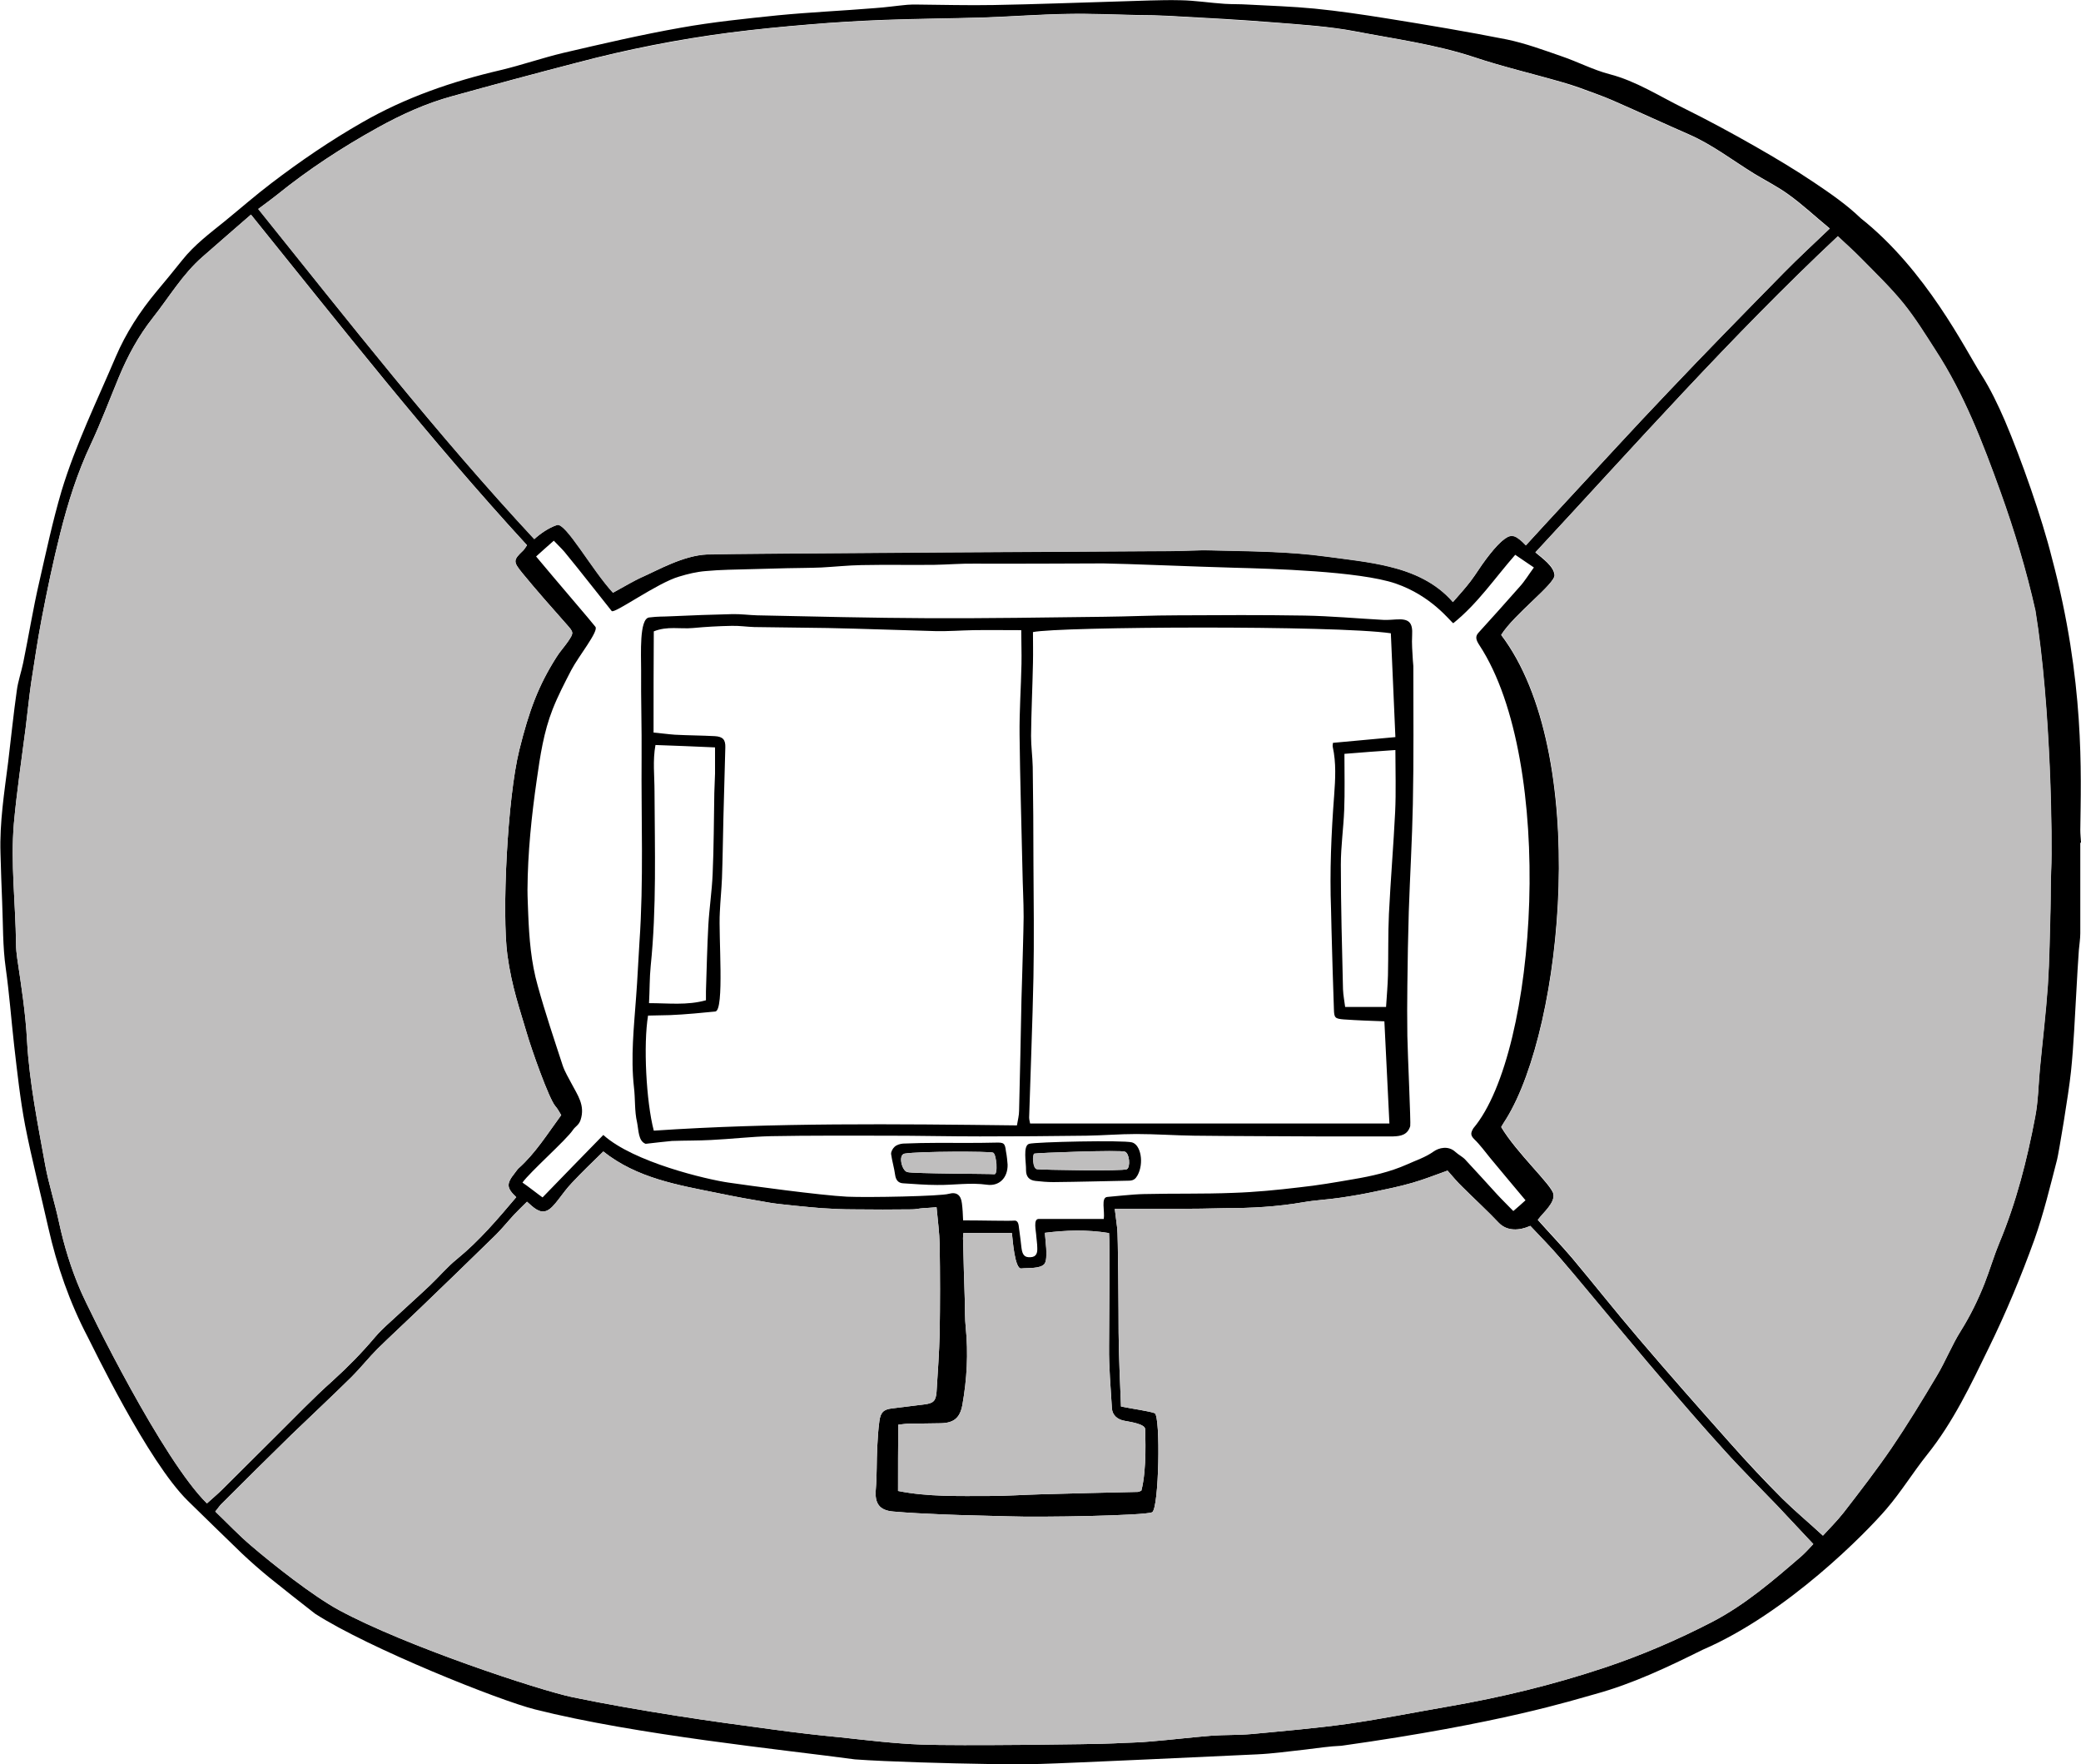 <?xml version="1.0" encoding="utf-8"?>
<!-- Generator: Adobe Illustrator 19.1.0, SVG Export Plug-In . SVG Version: 6.00 Build 0)  -->
<svg version="1.1" id="Calque_1" xmlns="http://www.w3.org/2000/svg" xmlns:xlink="http://www.w3.org/1999/xlink" x="0px" y="0px"
	 viewBox="0 0 869.9 737.4" style="enable-background:new 0 0 869.9 737.4;" xml:space="preserve">
<style type="text/css">
	.st0{fill:#254B86;}
	.st1{fill:#254B87;}
	.st2{fill:#492E1F;}
	.st3{fill:#DFB76A;}
	.st4{fill:#BFBEBE;}
	.st5{fill:#6EA2C2;}
	.st6{fill:#224E89;}
	.st7{fill:none;stroke:#224E89;stroke-width:3;stroke-miterlimit:10;}
	.st8{fill:#F5F9F8;}
	.st9{fill:#F5F9F8;stroke:#224E89;stroke-width:3;stroke-miterlimit:10;}
	.st10{fill:#F9CB00;}
	.st11{fill:#DF111A;}
	.st12{fill:#0B6EB1;}
	.st13{fill:#8D1514;}
	.st14{fill:#679FD0;}
	.st15{fill:#008549;}
	.st16{fill:#CB9831;}
	.st17{filter:url(#Adobe_OpacityMaskFilter);}
	.st18{fill:#1D1C1A;}
	.st19{fill:#C99730;}
    .active{fill:#254B86;}
</style>
<g>
	<path d="M869.6,352.3c0,12.6,0,25.2,0,37.8c0,2.4-0.4,4.7-0.6,7.1c-0.4,5.5-0.7,11-1,16.5c-0.7,11.4-1.1,22.9-2.3,34.3
		c-1,9.5-5.1,33.9-5.8,36.7c-2.9,11.2-5.6,22.5-9.5,33.5c-5.6,15.5-11.9,30.6-19.1,45.3c-7.5,15.4-14.8,30.9-25.7,44.5
		c-5.9,7.4-10.9,15.6-17.1,22.8c-8.3,9.7-41.3,43.5-76.8,58.8c-14.5,7.2-29.2,14.2-44.9,18.5c-9.5,2.6-39.1,12.2-106,21.6
		c-5.1,0.2-10.1,1-15.2,1.6c-6.7,0.7-13.4,1.7-20.2,2c-12.9,0.6-78.8,3.7-90.5,4c-7.8,0.2-15.6,0.2-23.4,0
		c-13.6-0.2-40.5-0.9-54.1-1.9c-30.3-4.1-91.4-10.2-133.8-20.9c-14.8-3.7-69.4-25.5-91.9-40c-6.4-5-12.8-10-19.1-15.1
		c-3.9-3.2-7.8-6.6-11.5-10.1c-7.6-7.3-15.1-14.7-22.6-22c-16.8-16.5-40-65-41.8-68.4c-7.6-14.5-12.9-29.8-16.5-45.7
		c-3.2-14.3-6.9-28.5-9.7-42.8c-2.1-11.1-3.3-22.3-4.6-33.5c-1.2-10.7-2-21.5-3.5-32.2c-1.3-9.1-1.1-18.4-1.5-27.6
		c-0.3-6.8-0.5-13.7-0.7-20.5c-0.4-12.8,1.6-25.4,3.2-38c1.2-9.9,2.2-19.9,3.6-29.8c0.5-4,1.9-7.9,2.7-11.8
		c2.3-11.2,4.1-22.5,6.7-33.7c2.9-12.7,5.6-25.4,9.3-38c5.9-19.5,14.8-37.6,22.7-56.2c4.2-9.8,10-18.8,16.9-27.1
		c3.7-4.4,7.3-8.8,10.9-13.3c5-6.3,11.4-11.1,17.6-16.1c6.5-5.3,12.9-10.9,19.6-16c12.2-9.3,24.8-17.9,38.1-25.5
		c18.1-10.4,37.6-17.1,57.8-21.8c8.8-2.1,17.4-5.1,26.2-7.2c16.3-3.8,32.6-7.6,49-10.5c13.4-2.4,27.1-3.8,40.7-5.2
		c13.4-1.3,27-1.9,40.4-3c4.6-0.3,9.2-1,13.7-1.4c1.3-0.1,2.5-0.1,3.8-0.1c10.8,0.1,21.6,0.4,32.3,0.2c17.5-0.3,35-1,52.5-1.5
		c8.5-0.2,17-0.7,25.5-0.5c6.2,0.1,12.3,1.1,18.5,1.5c3.2,0.2,6.4,0.1,9.5,0.3c9.4,0.5,18.8,0.8,28.1,1.7c10.1,1,20.2,2.5,30.2,4.1
		c16.8,2.7,33.6,5.5,50.2,8.8c7.7,1.6,15.3,4.4,22.8,7c6.8,2.3,13.2,5.7,20.1,7.5c11.2,2.9,20.8,9.2,31,14.2
		c10.1,5,20.1,10.4,29.9,16c8.4,4.8,16.8,9.8,24.8,15.2c6.7,4.5,13.5,9.2,19.3,14.8c27.4,21.7,43.7,54.8,50.3,65.2
		c3.9,6.1,7.1,12.8,10,19.5c6.7,15.7,15.5,40.7,19.6,57.2c13.8,51.7,12.2,90.2,11.9,113.8c0,1.8,0.2,3.5,0.3,5.2
		C869.8,352.3,869.7,352.3,869.6,352.3z M764.9,95.5c-6.3-5.2-11.4-10-17.1-14.1c-4.5-3.3-9.5-5.8-14.3-8.7
		c-9.1-5.6-17.6-12.2-27.4-16.5c-10.5-4.6-20.9-9.4-31.4-14c-2.5-1.1-5-2.1-7.5-3c-4.6-1.7-9.3-3.5-14-4.8
		c-12.4-3.6-25-6.5-37.2-10.6c-16.1-5.3-32.8-7.5-49.4-10.7c-11-2.1-22.4-2.8-33.6-3.7c-14.9-1.2-29.8-2-44.8-2.8
		c-4-0.2-8-0.3-11.9-0.3c-10-0.2-20.1-0.7-30.1-0.5c-11.8,0.2-23.5,1.1-35.3,1.5c-13.7,0.4-27.4,0.5-41.1,1c-10.5,0.4-21,1-31.4,1.9
		c-11.1,0.9-22.2,2-33.2,3.4c-21.6,2.8-43,7-64.1,12.6c-17.4,4.5-34.8,9.2-52.1,14c-11,3-21.3,7.7-31.2,13.2
		c-14.8,8.2-28.9,17.4-42.1,28.1c-2.5,2-5,3.8-7.7,5.8c37.7,47,74.7,94.3,115.4,138c2.4-2.2,5.9-4.7,9.5-5.9s14.6,18.8,23.4,28.3
		c2.3-1.3,4.6-2.6,7-3.9c1.7-0.9,3.3-1.9,5.1-2.6c6.7-2.9,17.2-9,27.3-9.5c10.1-0.4,187.5-1.4,193.2-1.4c5.8,0,11.7-0.4,17.5-0.3
		c16,0.4,32.1,0.4,48.1,2.6c8.8,1.2,17.7,2.1,26.3,4.2c10,2.5,19.5,6.6,26.6,14.8c2.6-3,5.1-5.7,7.3-8.6c2.3-3,4.3-6.4,6.6-9.4
		c2-2.6,4.1-5.3,6.6-7.5c3.5-3,5.1-2.8,8.6,0.4c0.4,0.4,0.8,0.8,1.4,1.4c5.5-6,10.8-11.8,16.1-17.5c14.4-15.5,28.7-31.2,43.3-46.5
		c16-16.9,32.3-33.5,48.6-50.1C751.8,107.8,758.1,102,764.9,95.5z M481.6,632.1c-2.9,1.4-46.3,2.2-60.2,1.7
		c-9.2-0.3-18.3-0.4-27.5-0.8c-6.8-0.3-13.7-0.6-20.5-1.2c-5.9-0.5-7.8-3.5-7.3-9.2c0.5-5.9,0.3-11.8,0.6-17.7
		c0.2-3.6,0.4-7.3,0.9-10.9c0.5-3.7,1.8-4.9,5.3-5.3c4.6-0.6,9.1-1.1,13.7-1.7c3.6-0.5,4.6-1.4,4.9-5.2c0.5-8.1,1.1-16.2,1.3-24.3
		c0.2-12.4,0.2-24.9,0-37.3c-0.1-5-0.8-10.1-1.3-15.6c-2.2,0.2-3.9,0.3-5.6,0.4c-1.6,0.1-3.2,0.5-4.7,0.5c-8.1,0.1-16.2,0.1-24.3,0
		c-4.5,0-8.9-0.2-13.4-0.5c-4.1-0.3-18.7-1.7-21.8-2.3c-7.2-1.2-14.4-2.5-21.6-4c-16.8-3.4-33.8-6.2-47.9-17.4
		c-4.5,4.4-9,8.7-13.2,13.2c-4.2,4.4-7.2,10.1-10.3,11.5s-5.7-1.3-8.4-3.7c-2,2-3.7,3.6-5.3,5.3c-2.6,2.8-5,5.8-7.7,8.5
		c-10.7,10.5-21.5,20.9-32.2,31.2c-5.7,5.5-11.6,10.9-17.3,16.5c-3.7,3.7-7,7.9-10.7,11.6c-8.4,8.3-17,16.3-25.5,24.5
		c-9.8,9.6-19.5,19.2-29.2,28.9c-0.7,0.7-1.3,1.7-2.4,3c5.1,4.9,9.8,9.9,15,14.3c9.1,7.8,25.8,21,36.7,26.9
		c27.9,15.1,83.4,33.4,97.6,36.4c14.5,3,29.1,5.5,43.7,7.8c13.3,2.1,26.7,3.9,40.1,5.7c9.5,1.3,18.9,2.4,28.4,3.3
		c11.2,1.2,22.5,2.6,33.7,3c15,0.6,73.1-0.1,80.6-0.5c5.1-0.3,10.2-0.3,15.3-0.8c8.4-0.7,16.8-1.7,25.2-2.4c5.7-0.4,11.4-0.2,17-0.7
		c13.5-1.3,26.9-2.4,40.3-4.3c14-2,27.9-4.8,41.8-7.2c22.1-3.8,43.9-9.1,65.2-16.2c15.6-5.2,30.7-11.7,45.2-19.2
		c13.8-7.2,25.5-17.3,37.2-27.4c1.7-1.5,3.3-3.3,5-5.1c-5.3-5.7-10.2-10.9-15.1-16.1c-7.4-7.7-15-15.2-22.1-23.1
		c-9.3-10.2-18.3-20.7-27.3-31.2c-6.9-8-13.5-16.1-20.3-24.1c-7-8.3-13.8-16.7-20.9-24.9c-4.2-4.9-7.8-8.5-12.6-13.6
		c-4.5,2-9.7,2.4-13.3-1.4c-3.5-3.8-11.1-10.9-14.9-14.7c-2.3-2.2-4.3-4.6-6.4-7c-5.1,1.8-9.8,3.7-14.7,5.1
		c-5.2,1.5-10.5,2.6-15.8,3.7c-4.7,1-9.3,1.8-14.1,2.5c-5.2,0.8-10.4,1-15.6,1.9c-10.9,1.9-21.8,2.5-32.8,2.5c-3.3,0-6.7,0.2-10,0.2
		c-7.4,0.1-14.9,0.1-22.3,0.1c-4.4,0-8.8,0-13.8,0c0.4,3,0.7,5.5,1,8c0.4,2.4,0.6,36.3,0.6,43.7c0.1,10.3,0.6,20.6,1,30.9
		c4.9,1,11.7,1.9,14.1,2.8C485.2,592,484.5,630.7,481.6,632.1z M762,641.9c2.4-2.7,5.8-6,8.7-9.7c6.8-8.8,13.6-17.6,19.9-26.8
		c6.7-9.9,12.9-20.1,19-30.3c3.6-6.1,6.3-12.9,10.1-18.9c3.9-6.2,7.1-12.8,9.8-19.6c2.2-5.6,3.9-11.4,6.2-17
		c7.1-17,11.6-34.7,15-52.7c1.3-6.7,1.4-13.6,2-20.4c1.1-11.5,2.5-23.1,3.3-34.6c0.7-10.6,0.8-21.3,1.1-32c0.2-5.6,0-11.1,0.3-16.7
		c0.5-10.7,0-67.3-6.6-107.9c-3.8-17-8.8-33.5-14.7-49.9c-7.3-20.4-15.1-40.6-27-58.9c-4.3-6.7-8.5-13.5-13.5-19.7
		c-5.3-6.5-11.4-12.4-17.3-18.4c-3.3-3.4-6.9-6.5-10.1-9.6c-44.8,42.1-85.1,87.6-126.4,132.1c3.1,2.6,7.7,5.8,8,9.5
		c0.2,3.7-16.8,16.2-22.3,25c37.3,49.2,26,163.6,2.1,202.3c-0.9,1.3-1.6,2.6-2.1,3.4c6.5,10.9,21,24.1,21.8,27.9
		c0.8,3.8-4.1,7.7-6.5,10.9c4.7,5.3,9.7,10.5,14.3,15.9c9.3,11.1,18.3,22.5,27.7,33.5c12.6,14.8,25.5,29.4,38.4,43.9
		c7.1,8,14.4,15.8,21.9,23.3C750.4,631.7,756.2,636.5,762,641.9z M234.6,466.1c-0.9-1.5-1.6-2.8-2.5-3.8c-2.7-3.2-10-23.9-11.9-30.5
		c-2.8-9.6-6.3-19.3-8.1-32.6c-2.3-17-0.1-65.3,5-85.8c4.1-16.5,8-26.9,15.5-38.7c1.4-2.3,3.3-4.3,4.8-6.5c2.6-3.8,2.4-3.9-0.6-7.3
		c-6.2-7-12.5-14.1-18.4-21.3c-4-4.9-3.9-5.5,0.3-9.5c0.5-0.5,0.9-1.2,1.6-2.2c-40.7-44.3-77.7-91.5-115.4-138.2
		c-7,6.1-13.6,11.8-20.2,17.6c-8.4,7.3-14,16.9-20.8,25.5c-6,7.6-10.5,15.9-14.2,24.8c-3.9,9.4-7.5,19-11.8,28.2
		c-5.6,11.9-9.5,24.3-12.7,37c-3,11.9-5.5,23.9-7.8,35.9c-1.7,8.9-3,17.9-4.4,26.8c-0.9,6.3-1.5,12.6-2.3,18.9
		c-1.7,13.3-3.7,26.5-4.9,39.8c-1.4,16.7,0.7,33.4,0.9,50.2c0,2.1,0.2,4.1,0.5,6.2c1.7,11.5,3.5,22.9,4.1,34.5
		c1,17.5,4.5,34.7,7.6,51.9c1.5,8.1,4.1,16,5.8,24.1c2.1,9.7,5,19.1,8.9,28.2c3.8,8.8,34.4,70.9,52.9,89.1c2.3-2.1,4.5-3.9,6.5-5.9
		c7.6-7.5,15.1-15.1,22.7-22.6c7.7-7.6,15.2-15.5,23.3-22.7c6.3-5.7,12.2-11.7,17.6-18.1c2-2.4,4.4-4.6,6.7-6.7
		c5.5-5.1,11.1-10.1,16.5-15.2c3.8-3.6,7.2-7.7,11.3-11c9.3-7.6,17-16.7,24.7-25.8c-4.1-3.9-4.2-5.6-0.6-10.1
		c0.5-0.6,0.9-1.3,1.5-1.9C223.8,482.1,228.8,474,234.6,466.1z M248.9,262c1.4,1.9-7,12.2-10.1,18.1c-2.8,5.4-5.6,10.8-7.8,16.4
		c-3.7,9.4-5.2,19.4-6.6,29.3c-2.2,15.2-3.8,30.6-3.9,46.1c0,3.3,0.2,6.6,0.3,10c0.4,10.2,1.2,20.4,4,30.2
		c3.1,11.2,6.8,22.2,10.4,33.2c0.9,2.7,2.4,5.1,3.7,7.6c2.5,4.8,5.8,9.1,3.8,15.2c-0.7,2.2-2.2,2.7-3.2,4.2
		c-2.7,4.1-18,17.6-21.1,22c2,1.3,7.2,5.4,8.4,6.2c8.7-9,17.2-17.7,25.4-26.1c12.6,11.4,43.3,18.6,52.3,19.9
		c8.9,1.3,38.1,5.3,49.6,5.9c8.9,0.4,39.2-0.2,42.5-1.2c3.3-0.9,5.1,0.5,5.5,4c0.3,2.3,0.4,4.6,0.5,7.1c7.6,0,19.4,0.3,21.3,0.1
		c2-0.2,1.9,2.2,2.1,3.4c0.4,2.7,0.7,5.4,1,8c0.4,3.1,1.4,4,3.7,3.9c2.7-0.1,3-2,2.9-4c0-1.6-0.3-3.2-0.4-4.7
		c-0.1-2.3-1.4-7.3,1-7.3s18.1,0,27.2,0c0.5-3.3-1.3-9,1.5-9.2c2.8-0.2,10.2-1.1,15.3-1.2c12.4-0.3,24.9,0,37.3-0.5
		c9.2-0.3,18.4-1.2,27.6-2.3c7.6-0.8,15.1-2.1,22.6-3.4c7.7-1.3,15.3-3,22.5-6.2c3.7-1.7,7.6-2.9,11.1-5.4c2.1-1.5,6.1-2.6,9.1,0.2
		c1.3,1.2,3,2,4.1,3.2c4.5,4.8,8.8,9.6,13.2,14.4c2.1,2.3,4.4,4.5,6.9,7.1c2.1-1.8,3.8-3.3,5.1-4.5c-5.1-6.1-9.9-11.8-14.7-17.6
		c-2.2-2.7-4.3-5.6-6.8-8c-1.7-1.7-1.3-2.8-0.3-4.5c27-32.1,34.4-153.1,2.6-201.8c-1.6-2.4-1.9-3.8-0.4-5.4
		c5.5-6,11.8-13.1,17.2-19.2c2.1-2.3,3.7-5,5.9-8c-2.9-2-5.3-3.6-7.8-5.3c-8.6,9.8-15.6,20.3-25.9,28.6c-1.4-0.9-9-11.4-24.1-16.6
		c-15.2-5.2-52.6-6.2-67.6-6.6c-15.1-0.4-45.7-1.7-54.6-1.8c-1.1,0-43.6,0.2-53.6,0.1c-5.7-0.1-11.4,0.4-17.2,0.5
		c-10.1,0.1-20.2-0.1-30.3,0.1c-5.6,0.1-11.1,0.7-16.7,1c-4.8,0.2-9.6,0.2-14.3,0.3c-5.1,0.1-10.1,0.3-15.2,0.4
		c-6.3,0.2-12.6,0.2-18.9,0.8c-3.8,0.3-7.5,1.2-11.1,2.3c-9.1,2.6-27.1,15.7-28.2,14.4s-14.3-18.2-19.8-24.8
		c-1.3-1.5-2.8-2.9-4.4-4.6c-2.6,2.3-4.9,4.3-7.4,6.6C232.5,242.7,247.5,260.1,248.9,262z M375.4,623.2c12.4,2.5,25.3,2.1,38.1,2.1
		c7.2,0,14.3-0.5,21.5-0.7c13.5-0.4,27.1-0.7,40.6-1c0.4,0,0.9-0.3,1.5-0.5c2.4-9.1,1.6-23.6,1.6-25.7c0-2.1-5.7-3-8.5-3.5
		c-3.1-0.5-5.2-2.4-5.4-5.2c-0.5-8.6-1.3-17.2-1.2-25.8c0-11.8,0.4-43.5,0-47.5c-9.3-1.5-17.9-1.2-26.8-0.1c0,2,1.5,10.9-0.2,13
		c-1.7,2.1-7,1.6-9.7,1.9s-3.6-12-3.9-14.8c-7,0-13.6,0-20.3,0c-0.1,1.3-0.2,2.3-0.1,3.2c0.2,8.3,0.4,16.5,0.7,24.8
		c0.1,3.8,0,7.7,0.4,11.5c1.1,10.8,0.5,21.6-1.4,32.3c-1,5.5-3.6,7.6-9.1,7.7c-4.5,0.1-8.9,0.1-13.4,0.2c-1.2,0-2.4,0.2-4.3,0.4
		C375.4,604.5,375.4,613.5,375.4,623.2z"/>
	<path d="M269.9,478.1c-3.1-1.1-2.9-5.6-3.6-9c-1.1-4.7-0.7-9.8-1.3-14.7c-1.4-12.6,0-25.1,0.9-37.6c0.6-7.6,0.9-15.3,1.4-22.9
		c1.8-25.8,0.7-51.6,0.9-77.5c0.1-12.1-0.3-24.2-0.2-36.3c0-6.8-0.8-21.4,3.3-22c4.1-0.5,5.4-0.3,9.1-0.5c8.5-0.4,17.1-0.7,25.6-0.9
		c3.5-0.1,7,0.4,10.5,0.5c23.9,0.5,47.8,1.1,71.7,1.2c24.5,0.1,48.9-0.3,73.4-0.6c10.1-0.1,20.2-0.6,30.4-0.6
		c17.8-0.1,35.6-0.2,53.4,0.1c10.9,0.2,21.9,1.2,32.8,1.8c1.9,0.1,3.8-0.1,5.7-0.2c5.2-0.3,6.7,1.4,6.4,6.6c-0.2,3.5,0.1,7,0.3,10.5
		c0,0.8,0.2,1.6,0.2,2.4c0,19.3,0.2,38.6-0.2,57.8c-0.3,14.9-1.2,29.9-1.7,44.8c-0.3,10.3-0.5,20.7-0.6,31c-0.1,7-0.1,14,0,21
		c0.1,6.8,1.5,36.8,1.2,37.7c-1.1,3.7-4,4.2-7.1,4.3c-10.7,0-21.4,0-32,0c-17-0.1-34.1-0.1-51.1-0.3c-8.1-0.1-16.2-0.7-24.3-0.7
		c-7,0-13.9,0.6-20.9,0.7c-14.8,0.2-29.7,0.3-44.5,0.3c-12.9,0-25.8-0.3-38.7-0.3c-16.2,0-32.4-0.1-48.6,0.2
		c-8.4,0.2-16.7,1.2-25.1,1.6c-5.4,0.3-10.8,0.2-16.3,0.4C277.6,477.2,274.4,477.6,269.9,478.1z M273.2,306.2
		c3.3,0.3,6.1,0.7,8.9,0.9c5.6,0.3,11.1,0.3,16.7,0.6c3.4,0.2,4.5,1.5,4.4,4.7c-0.3,9.8-0.5,19.7-0.8,29.5
		c-0.2,8.4-0.3,16.8-0.6,25.2c-0.2,4.8-0.7,9.5-0.9,14.3c-0.6,9.7,2,41-1.9,41.4s-13.2,1.3-18.9,1.5c-3.1,0.1-6.2,0.1-9.2,0.2
		c-2,12.1-0.8,35.9,2.4,48.1c50.4-3.4,101.1-2.8,151.8-2.2c0.4-2.4,0.9-4.2,0.9-6.1c0.4-15.6,0.7-31.2,1-46.8
		c0.1-3.3,0.2-6.7,0.3-10c0.2-8.1,0.5-16.2,0.6-24.2c0-6.6-0.4-13.3-0.5-19.9c-0.4-18.8-1-37.6-1.2-56.3c-0.1-9.9,0.6-19.7,0.8-29.6
		c0.1-4.6-0.1-9.1-0.1-14.1c-7.2,0-13.6-0.1-20.1,0c-5.2,0.1-10.4,0.5-15.6,0.4c-15.1-0.4-30.2-1-45.3-1.3
		c-10.2-0.2-20.4-0.2-30.6-0.4c-3.2-0.1-6.3-0.6-9.5-0.5c-5.4,0.1-10.8,0.4-16.1,0.9c-5.3,0.5-10.7-0.9-16.4,1.4
		C273.2,277.6,273.2,291.5,273.2,306.2z M581.4,264.7c-23.5-3.4-138.7-2.8-149.6-0.5c0,4.2,0.1,8.5,0,12.8
		c-0.2,10.2-0.7,20.4-0.8,30.6c0,4.3,0.6,8.6,0.7,12.9c0.2,13.5,0.3,27,0.3,40.5c0.1,15.8,0.3,31.7,0,47.5
		c-0.4,19.6-1.2,39.1-1.8,58.6c0,0.9,0.3,1.8,0.4,2.5c50.4,0,100.5,0,150.2,0c-0.7-14.5-1.4-28.7-2.1-42.7c-5.7-0.2-11.4-0.4-17-0.8
		c-3.7-0.3-4-0.7-4.1-4.3c-0.4-11-0.7-22-1-33c-0.1-2.9-0.1-5.7-0.2-8.6c-0.6-15.9,0.1-31.9,1.3-47.7c0.5-6.9,0.9-13.6-0.6-20.4
		c-0.1-0.5,0.1-1.2,0.1-1.6c8.7-0.8,17.2-1.6,26.1-2.4C582.7,293.3,582,279,581.4,264.7z M274,311.4c-1.2,6.5-0.4,12.9-0.4,19.4
		c0.1,24.4,0.9,48.7-1.6,73c-0.5,5-0.4,10.1-0.7,15.5c8.1,0,15.9,1,23.8-1.2c0-1.5,0-2.6,0-3.7c0.3-9.2,0.5-18.5,1-27.7
		c0.4-7.1,1.5-14.2,1.8-21.4c0.5-11.3,0.5-22.6,0.7-33.9c0.1-2.7,0.2-5.4,0.3-8.1c0-3.6,0-7.2,0-10.9
		C290.3,312,282.4,311.7,274,311.4z M562,315.1c0,8.3,0.2,15.9-0.1,23.5c-0.3,7.6-1.4,15.2-1.4,22.8c0,17.4,0.5,34.7,0.9,52.1
		c0.1,2.5,0.6,5,0.9,7.4c5.9,0,11.4,0,17.1,0c0.3-4.8,0.7-9.1,0.8-13.3c0.2-8.5,0-17.1,0.4-25.6c0.7-14.2,1.9-28.4,2.6-42.6
		c0.4-8.4,0.1-16.8,0.1-25.9C576,314,569.1,314.5,562,315.1z"/>
	<path d="M421.2,486.8c0.1,5.6-3.6,9.1-8.6,8.4c-7-1-13.9,0.2-20.9,0.1c-4.7,0-9.4-0.4-14.2-0.7c-2-0.1-3-1.4-3.3-3.4
		c-0.4-3-1.3-5.9-1.7-8.8c-0.1-1,0.7-2.4,1.5-3.1c0.9-0.8,2.3-1.2,3.5-1.3c4.9-0.2,9.8-0.3,14.7-0.3c7.9,0,15.9,0.1,23.8-0.1
		c3.6-0.1,4.1,0.1,4.5,3.6C420.9,483.2,421.1,485.3,421.2,486.8z M379.2,489.9c2.3,0.7,34.9,0.7,36.4,0.9c1.6,0.2,0.9-8.4-0.5-9
		c-1.4-0.6-31-0.6-37,0.4C375.4,482.7,376.9,489.2,379.2,489.9z"/>
	<path d="M430.2,478.1c2.7-0.8,39.3-1.6,43-0.6c3.7,1,5.1,8.7,2.3,13.8c-0.8,1.4-1.6,2.1-3.3,2.2c-10.6,0.2-21.2,0.5-31.8,0.6
		c-2.5,0-5.1-0.2-7.6-0.5c-2.6-0.3-3.9-1.8-3.9-4.5C429,486,427.5,478.9,430.2,478.1z M470.3,481.4c-1.9-0.8-37.1,0.5-37.9,0.8
		c-0.8,0.3-0.7,6.2,1.1,6.5s36,0.9,37.6,0C472.6,487.8,472.2,482.2,470.3,481.4z"/>
	<path id="Tribune_de_presse" class="st4" d="M375.4,623.2c12.4,2.5,25.3,2.1,38.1,2.1c7.2,0,14.3-0.5,21.5-0.7
		c13.5-0.4,27.1-0.7,40.6-1c0.4,0,0.9-0.3,1.5-0.5c2.4-9.1,1.6-23.6,1.6-25.7c0-2.1-5.7-3-8.5-3.5c-3.1-0.5-5.2-2.4-5.4-5.2
		c-0.5-8.6-1.3-17.2-1.2-25.8c0-11.8,0.4-43.5,0-47.5c-9.3-1.5-17.9-1.2-26.8-0.1c0,2,1.5,10.9-0.2,13c-1.7,2.1-7,1.6-9.7,1.9
		s-3.6-12-3.9-14.8c-7,0-13.6,0-20.3,0c-0.1,1.3-0.2,2.3-0.1,3.2c0.2,8.3,0.4,16.5,0.7,24.8c0.1,3.8,0,7.7,0.4,11.5
		c1.1,10.8,0.5,21.6-1.4,32.3c-1,5.5-3.6,7.6-9.1,7.7c-4.5,0.1-8.9,0.1-13.4,0.2c-1.2,0-2.4,0.2-4.3,0.4
		C375.4,604.5,375.4,613.5,375.4,623.2z"/>
	<path id="Tribunes_latérales" class="st4" d="M745.8,113.9c-16.3,16.6-32.6,33.2-48.6,50.1c-14.6,15.3-28.9,31-43.3,46.5
		c-5.3,5.7-10.6,11.5-16.1,17.5c-0.6-0.6-1-1-1.4-1.4c-3.5-3.2-5.1-3.4-8.6-0.4c-2.5,2.2-4.6,4.8-6.6,7.5c-2.3,3-4.3,6.4-6.6,9.4
		c-2.2,2.9-4.7,5.6-7.3,8.6c-7.1-8.2-16.6-12.4-26.6-14.8c-8.6-2.1-17.5-3-26.3-4.2c-15.9-2.2-32-2.2-48.1-2.6
		c-5.8-0.2-11.7,0.3-17.5,0.3c-5.7,0-183.1,1-193.2,1.4c-10.1,0.4-20.6,6.5-27.3,9.5c-1.7,0.8-3.4,1.7-5.1,2.6
		c-2.4,1.3-4.7,2.6-7,3.9c-8.8-9.5-19.8-29.5-23.4-28.3s-7.1,3.7-9.5,5.9c-40.7-43.8-77.6-91-115.4-138c2.6-2,5.2-3.8,7.7-5.8
		c13.2-10.6,27.3-19.9,42.1-28.1c9.9-5.5,20.2-10.2,31.2-13.2c17.3-4.8,34.7-9.5,52.1-14c21.1-5.5,42.5-9.7,64.1-12.6
		c11-1.4,22.1-2.5,33.2-3.4c10.5-0.9,21-1.5,31.4-1.9c13.7-0.5,27.4-0.6,41.1-1c11.8-0.4,23.5-1.3,35.3-1.5
		c10-0.2,20.1,0.3,30.1,0.5c4,0.1,8,0.1,11.9,0.3c14.9,0.9,29.9,1.7,44.8,2.8c11.2,0.9,22.6,1.6,33.6,3.7
		c16.5,3.1,33.2,5.4,49.4,10.7c12.2,4,24.8,7,37.2,10.6c4.7,1.4,9.3,3.2,14,4.8c2.5,0.9,5.1,1.9,7.5,3c10.5,4.6,20.9,9.4,31.4,14
		c9.9,4.3,18.3,10.9,27.4,16.5c4.7,2.9,9.8,5.4,14.3,8.7c5.6,4.1,10.8,8.9,17.1,14.1C758.1,102,751.8,107.8,745.8,113.9z
		 M481.6,632.1c-2.9,1.4-46.3,2.2-60.2,1.7c-9.2-0.3-18.3-0.4-27.5-0.8c-6.8-0.3-13.7-0.6-20.5-1.2c-5.9-0.5-7.8-3.5-7.3-9.2
		c0.5-5.9,0.3-11.8,0.6-17.7c0.2-3.6,0.4-7.3,0.9-10.9c0.5-3.7,1.8-4.9,5.3-5.3c4.6-0.6,9.1-1.1,13.7-1.7c3.6-0.5,4.6-1.4,4.9-5.2
		c0.5-8.1,1.1-16.2,1.3-24.3c0.2-12.4,0.2-24.9,0-37.3c-0.1-5-0.8-10.1-1.3-15.6c-2.2,0.2-3.9,0.3-5.6,0.4c-1.6,0.1-3.2,0.5-4.7,0.5
		c-8.1,0.1-16.2,0.1-24.3,0c-4.5,0-8.9-0.2-13.4-0.5c-4.1-0.3-18.7-1.7-21.8-2.3c-7.2-1.2-14.4-2.5-21.6-4
		c-16.8-3.4-33.8-6.2-47.9-17.4c-4.5,4.4-9,8.7-13.2,13.2c-4.2,4.4-7.2,10.1-10.3,11.5s-5.7-1.3-8.4-3.7c-2,2-3.7,3.6-5.3,5.3
		c-2.6,2.8-5,5.8-7.7,8.5c-10.7,10.5-21.5,20.9-32.2,31.2c-5.7,5.5-11.6,10.9-17.3,16.5c-3.7,3.7-7,7.9-10.7,11.6
		c-8.4,8.3-17,16.3-25.5,24.5c-9.8,9.6-19.5,19.2-29.2,28.9c-0.7,0.7-1.3,1.7-2.4,3c5.1,4.9,9.8,9.9,15,14.3
		c9.1,7.8,25.8,21,36.7,26.9c27.9,15.1,83.4,33.4,97.6,36.4c14.5,3,29.1,5.5,43.7,7.8c13.3,2.1,26.7,3.9,40.1,5.7
		c9.5,1.3,18.9,2.4,28.4,3.3c11.2,1.2,22.5,2.6,33.7,3c15,0.6,73.1-0.1,80.6-0.5c5.1-0.3,10.2-0.3,15.3-0.8
		c8.4-0.7,16.8-1.7,25.2-2.4c5.7-0.4,11.4-0.2,17-0.7c13.5-1.3,26.9-2.4,40.3-4.3c14-2,27.9-4.8,41.8-7.2
		c22.1-3.8,43.9-9.1,65.2-16.2c15.6-5.2,30.7-11.7,45.2-19.2c13.8-7.2,25.5-17.3,37.2-27.4c1.7-1.5,3.3-3.3,5-5.1
		c-5.3-5.7-10.2-10.9-15.1-16.1c-7.4-7.7-15-15.2-22.1-23.1c-9.3-10.2-18.3-20.7-27.3-31.2c-6.9-8-13.5-16.1-20.3-24.1
		c-7-8.3-13.8-16.7-20.9-24.9c-4.2-4.9-7.8-8.5-12.6-13.6c-4.5,2-9.7,2.4-13.3-1.4c-3.5-3.8-11.1-10.9-14.9-14.7
		c-2.3-2.2-4.3-4.6-6.4-7c-5.1,1.8-9.8,3.7-14.7,5.1c-5.2,1.5-10.5,2.6-15.8,3.7c-4.7,1-9.3,1.8-14.1,2.5c-5.2,0.8-10.4,1-15.6,1.9
		c-10.9,1.9-21.8,2.5-32.8,2.5c-3.3,0-6.7,0.2-10,0.2c-7.4,0.1-14.9,0.1-22.3,0.1c-4.4,0-8.8,0-13.8,0c0.4,3,0.7,5.5,1,8
		c0.4,2.4,0.6,36.3,0.6,43.7c0.1,10.3,0.6,20.6,1,30.9c4.9,1,11.7,1.9,14.1,2.8C485.2,592,484.5,630.7,481.6,632.1z"/>
	<path id="Virages" class="st4" d="M745.2,626.4c-7.5-7.6-14.8-15.4-21.9-23.3c-12.9-14.5-25.8-29.1-38.4-43.9
		c-9.4-11-18.4-22.4-27.7-33.5c-4.6-5.5-9.5-10.7-14.3-15.9c2.4-3.2,7.2-7.1,6.5-10.9c-0.8-3.8-15.3-17-21.8-27.9
		c0.5-0.7,1.2-2.1,2.1-3.4c23.9-38.7,35.2-153-2.1-202.3c5.6-8.8,22.6-21.3,22.3-25c-0.2-3.7-4.8-6.9-8-9.5
		c41.3-44.5,81.6-90.1,126.4-132.1c3.3,3.1,6.8,6.2,10.1,9.6c5.9,6,12,11.9,17.3,18.4c5,6.2,9.2,13,13.5,19.7
		c11.9,18.3,19.6,38.5,27,58.9c5.9,16.4,10.9,33,14.7,49.9c6.6,40.6,7.1,97.2,6.6,107.9c-0.3,5.6-0.2,11.1-0.3,16.7
		c-0.3,10.7-0.4,21.3-1.1,32c-0.8,11.6-2.2,23.1-3.3,34.6c-0.7,6.8-0.7,13.7-2,20.4c-3.4,18-7.9,35.7-15,52.7
		c-2.3,5.5-4,11.4-6.2,17c-2.7,6.8-5.9,13.3-9.8,19.6c-3.8,6-6.4,12.8-10.1,18.9c-6.1,10.3-12.3,20.5-19,30.3
		c-6.3,9.2-13.1,18-19.9,26.8c-2.9,3.7-6.3,7.1-8.7,9.7C756.2,636.5,750.4,631.7,745.2,626.4z M234.6,466.1
		c-0.9-1.5-1.6-2.8-2.5-3.8c-2.7-3.2-10-23.9-11.9-30.5c-2.8-9.6-6.3-19.3-8.1-32.6c-2.3-17-0.1-65.3,5-85.8
		c4.1-16.5,8-26.9,15.5-38.7c1.4-2.3,3.3-4.3,4.8-6.5c2.6-3.8,2.4-3.9-0.6-7.3c-6.2-7-12.5-14.1-18.4-21.3c-4-4.9-3.9-5.5,0.3-9.5
		c0.5-0.5,0.9-1.2,1.6-2.2c-40.7-44.3-77.7-91.5-115.4-138.2c-7,6.1-13.6,11.8-20.2,17.6c-8.4,7.3-14,16.9-20.8,25.5
		c-6,7.6-10.5,15.9-14.2,24.8c-3.9,9.4-7.5,19-11.8,28.2c-5.6,11.9-9.5,24.3-12.7,37c-3,11.9-5.5,23.9-7.8,35.9
		c-1.7,8.9-3,17.9-4.4,26.8c-0.9,6.3-1.5,12.6-2.3,18.9c-1.7,13.3-3.7,26.5-4.9,39.8c-1.4,16.7,0.7,33.4,0.9,50.2
		c0,2.1,0.2,4.1,0.5,6.2c1.7,11.5,3.5,22.9,4.1,34.5c1,17.5,4.5,34.7,7.6,51.9c1.5,8.1,4.1,16,5.8,24.1c2.1,9.7,5,19.1,8.9,28.2
		c3.8,8.8,34.4,70.9,52.9,89.1c2.3-2.1,4.5-3.9,6.5-5.9c7.6-7.5,15.1-15.1,22.7-22.6c7.7-7.6,15.2-15.5,23.3-22.7
		c6.3-5.7,12.2-11.7,17.6-18.1c2-2.4,4.4-4.6,6.7-6.7c5.5-5.1,11.1-10.1,16.5-15.2c3.8-3.6,7.2-7.7,11.3-11
		c9.3-7.6,17-16.7,24.7-25.8c-4.1-3.9-4.2-5.6-0.6-10.1c0.5-0.6,0.9-1.3,1.5-1.9C223.8,482.1,228.8,474,234.6,466.1z"/>
	<path id="Bancs_de_touche" class="st4" d="M471,488.7c-1.6,0.9-35.7,0.3-37.6,0s-1.9-6.2-1.1-6.5c0.8-0.3,36-1.7,37.9-0.8
		C472.2,482.2,472.6,487.8,471,488.7z M378.2,482.2c6-1,35.7-1,37-0.4c1.4,0.6,2.1,9.3,0.5,9c-1.6-0.2-34.1-0.2-36.4-0.9
		S375.4,482.7,378.2,482.2z"/>
</g>
</svg>
